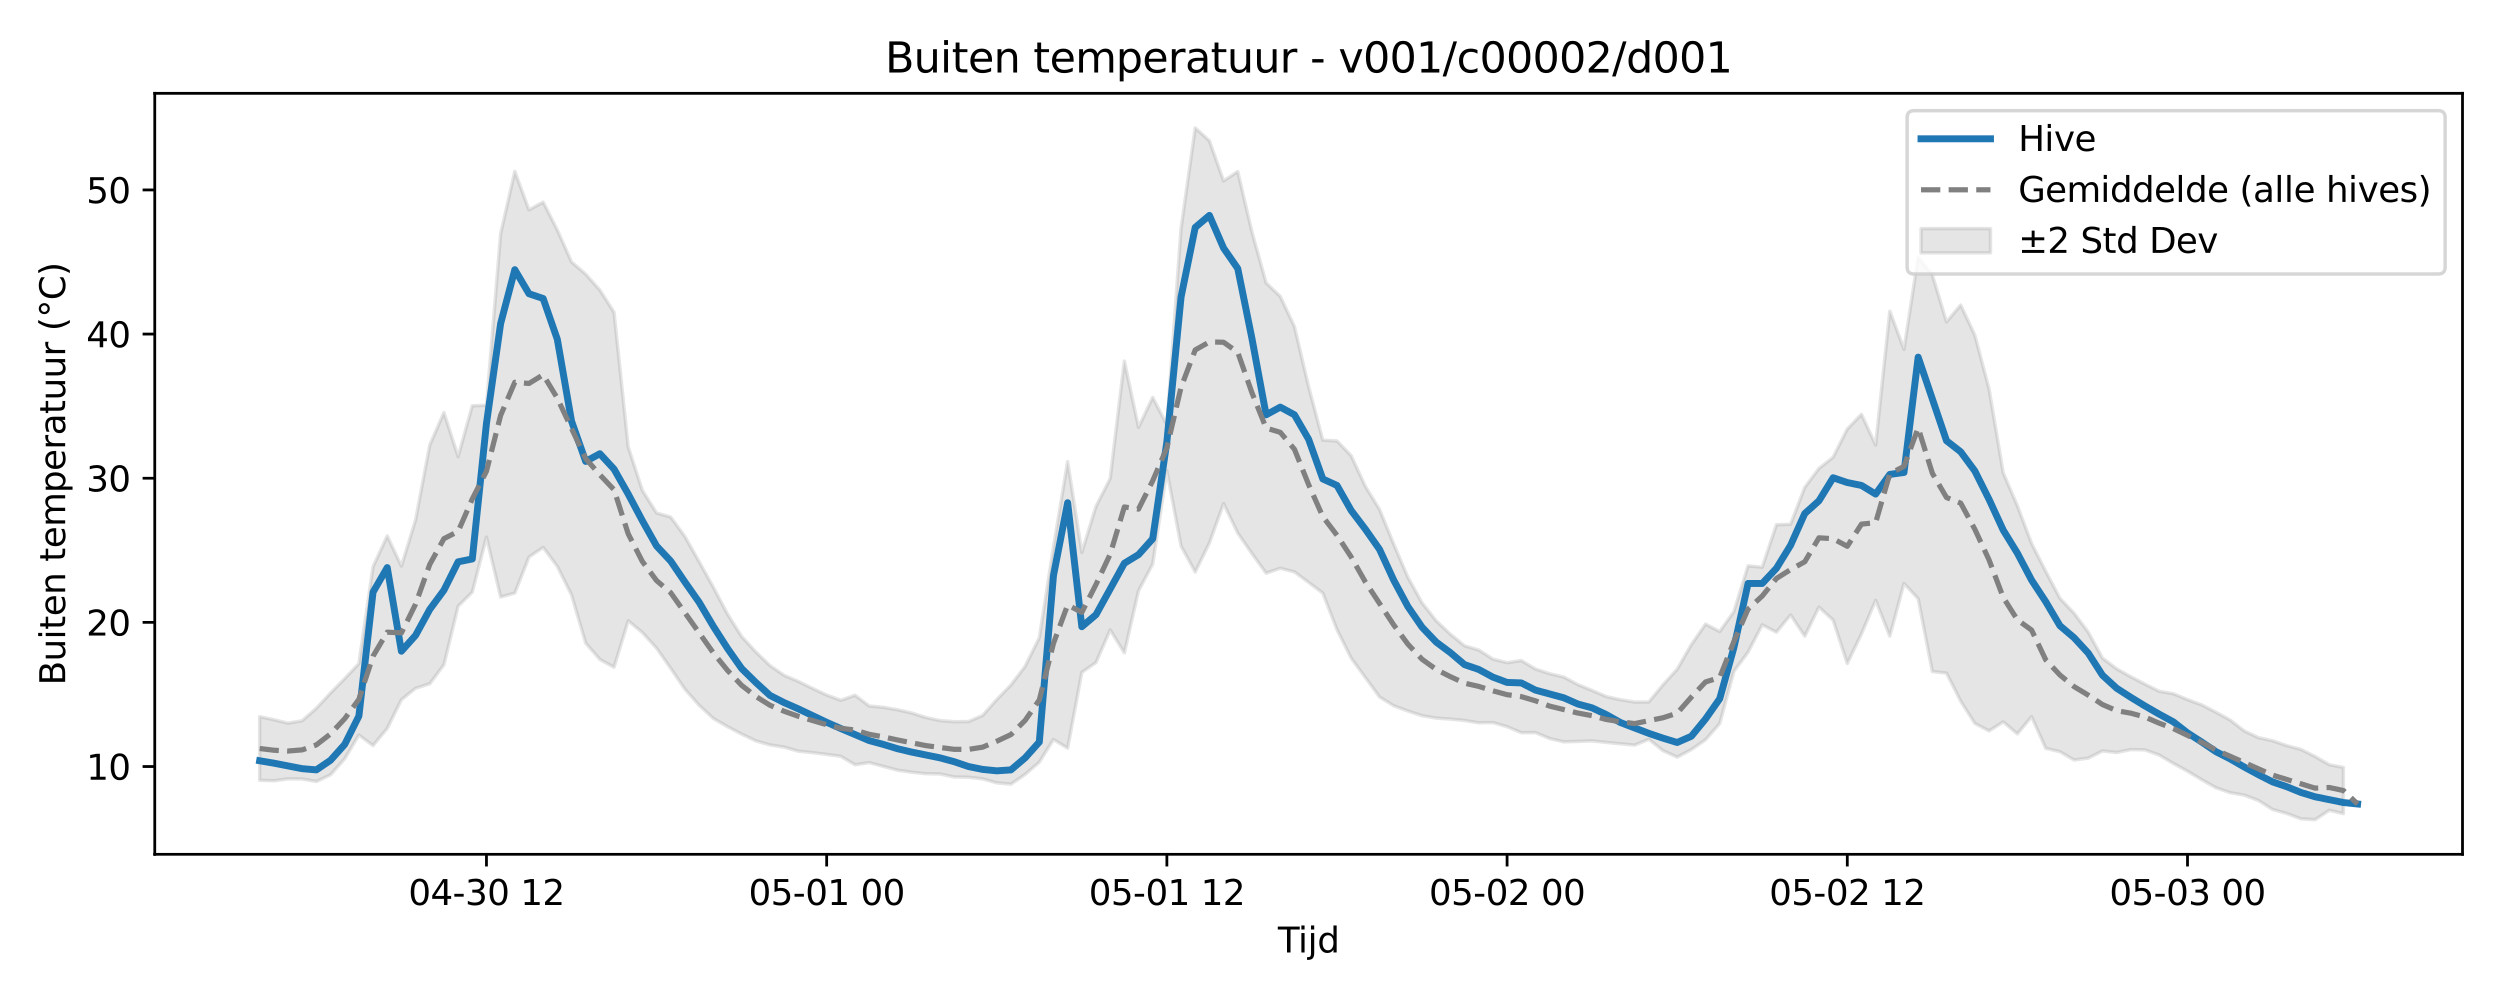 <?xml version="1.0" encoding="utf-8" standalone="no"?>
<!DOCTYPE svg PUBLIC "-//W3C//DTD SVG 1.1//EN"
  "http://www.w3.org/Graphics/SVG/1.1/DTD/svg11.dtd">
<svg xmlns:xlink="http://www.w3.org/1999/xlink" width="720pt" height="288pt" viewBox="0 0 720 288" xmlns="http://www.w3.org/2000/svg" version="1.1">
 <defs>
  <style type="text/css">*{stroke-linejoin: round; stroke-linecap: butt}</style>
 </defs>
 <g id="figure_1">
  <g id="patch_1">
   <path d="M 0 288 
L 720 288 
L 720 0 
L 0 0 
z
" style="fill: #ffffff"/>
  </g>
  <g id="axes_1">
   <g id="patch_2">
    <path d="M 44.57 246.04 
L 709.2 246.04 
L 709.2 26.88 
L 44.57 26.88 
z
" style="fill: #ffffff"/>
   </g>
   <g id="FillBetweenPolyCollection_1">
    <defs>
     <path id="ma62c6b44fd" d="M 74.78 -81.591 
L 74.78 -63.275 
L 78.863 -63.134 
L 82.945 -63.681 
L 87.028 -63.647 
L 91.11 -62.923 
L 95.193 -64.862 
L 99.275 -69.467 
L 103.358 -76.312 
L 107.44 -73.27 
L 111.523 -78.22 
L 115.605 -86.495 
L 119.688 -89.776 
L 123.77 -91.079 
L 127.853 -96.555 
L 131.935 -113.407 
L 136.018 -117.46 
L 140.1 -133.32 
L 144.183 -116.068 
L 148.265 -117.192 
L 152.348 -127.579 
L 156.43 -130.352 
L 160.513 -124.873 
L 164.595 -116.676 
L 168.678 -102.79 
L 172.76 -98.086 
L 176.843 -95.836 
L 180.925 -109.217 
L 185.008 -105.816 
L 189.09 -101.331 
L 193.173 -95.498 
L 197.255 -89.506 
L 201.338 -84.891 
L 205.42 -81.098 
L 209.503 -78.735 
L 213.585 -76.585 
L 217.668 -74.638 
L 221.75 -73.466 
L 225.833 -72.822 
L 229.915 -71.658 
L 233.998 -71.244 
L 238.08 -70.728 
L 242.163 -70.178 
L 246.245 -67.751 
L 250.328 -68.361 
L 254.41 -67.281 
L 258.493 -66.195 
L 262.575 -65.594 
L 266.658 -65.171 
L 270.74 -65.086 
L 274.823 -64.226 
L 278.905 -64.164 
L 282.988 -63.695 
L 287.07 -62.537 
L 291.153 -62.153 
L 295.235 -64.966 
L 299.318 -68.487 
L 303.4 -75.025 
L 307.483 -72.522 
L 311.565 -94.365 
L 315.648 -97.19 
L 319.73 -106.579 
L 323.813 -99.999 
L 327.895 -117.853 
L 331.978 -125.542 
L 336.06 -152.436 
L 340.143 -130.736 
L 344.225 -123.273 
L 348.308 -131.626 
L 352.39 -142.966 
L 356.473 -134.486 
L 360.555 -128.585 
L 364.638 -122.926 
L 368.72 -124.345 
L 372.803 -123.285 
L 376.885 -120.265 
L 380.967 -117.193 
L 385.05 -106.667 
L 389.132 -98.458 
L 393.215 -92.889 
L 397.297 -87.285 
L 401.38 -84.751 
L 405.462 -83.232 
L 409.545 -81.893 
L 413.627 -81.191 
L 417.71 -80.899 
L 421.792 -80.504 
L 425.875 -79.837 
L 429.957 -79.902 
L 434.04 -78.723 
L 438.122 -76.996 
L 442.205 -77.015 
L 446.287 -75.31 
L 450.37 -74.347 
L 454.452 -74.471 
L 458.535 -74.613 
L 462.617 -74.185 
L 466.7 -73.786 
L 470.782 -73.409 
L 474.865 -75.085 
L 478.947 -71.808 
L 483.03 -69.945 
L 487.112 -72.124 
L 491.195 -74.942 
L 495.277 -79.624 
L 499.36 -94.615 
L 503.442 -100.163 
L 507.525 -108.052 
L 511.607 -105.927 
L 515.69 -110.906 
L 519.772 -104.776 
L 523.855 -113.148 
L 527.937 -109.395 
L 532.02 -96.905 
L 536.102 -105.433 
L 540.185 -115.105 
L 544.267 -104.792 
L 548.35 -119.965 
L 552.432 -115.574 
L 556.515 -94.585 
L 560.597 -94.145 
L 564.68 -86.066 
L 568.762 -79.652 
L 572.845 -77.504 
L 576.927 -80.1 
L 581.01 -76.647 
L 585.092 -81.592 
L 589.175 -72.483 
L 593.257 -71.512 
L 597.34 -69.119 
L 601.422 -69.667 
L 605.505 -71.72 
L 609.587 -71.272 
L 613.67 -72.123 
L 617.752 -72.03 
L 621.835 -70.561 
L 625.917 -68.138 
L 630 -65.892 
L 634.082 -63.464 
L 638.165 -61.149 
L 642.247 -59.715 
L 646.33 -59.001 
L 650.412 -57.475 
L 654.495 -54.879 
L 658.577 -53.721 
L 662.66 -52.184 
L 666.742 -51.922 
L 670.825 -54.639 
L 674.907 -53.666 
L 674.907 -66.984 
L 674.907 -66.984 
L 670.825 -67.764 
L 666.742 -70.112 
L 662.66 -72.168 
L 658.577 -73.26 
L 654.495 -74.662 
L 650.412 -75.56 
L 646.33 -77.493 
L 642.247 -80.653 
L 638.165 -82.886 
L 634.082 -84.999 
L 630 -86.515 
L 625.917 -88.213 
L 621.835 -88.904 
L 617.752 -90.963 
L 613.67 -93.084 
L 609.587 -95.388 
L 605.505 -98.468 
L 601.422 -105.919 
L 597.34 -111.378 
L 593.257 -115.697 
L 589.175 -123.443 
L 585.092 -131.493 
L 581.01 -142.319 
L 576.927 -151.804 
L 572.845 -175.987 
L 568.762 -191.447 
L 564.68 -200.15 
L 560.597 -195.289 
L 556.515 -208.814 
L 552.432 -213.955 
L 548.35 -187.389 
L 544.267 -198.376 
L 540.185 -159.834 
L 536.102 -168.676 
L 532.02 -164.427 
L 527.937 -156.307 
L 523.855 -153.073 
L 519.772 -147.643 
L 515.69 -137.015 
L 511.607 -136.874 
L 507.525 -124.648 
L 503.442 -125.03 
L 499.36 -111.863 
L 495.277 -106.109 
L 491.195 -108.254 
L 487.112 -102.354 
L 483.03 -95.262 
L 478.947 -90.77 
L 474.865 -85.832 
L 470.782 -85.813 
L 466.7 -86.474 
L 462.617 -87.389 
L 458.535 -89.141 
L 454.452 -90.805 
L 450.37 -93.005 
L 446.287 -93.979 
L 442.205 -95.319 
L 438.122 -97.758 
L 434.04 -97.139 
L 429.957 -98.174 
L 425.875 -100.799 
L 421.792 -102 
L 417.71 -105.341 
L 413.627 -109.2 
L 409.545 -114.38 
L 405.462 -121.759 
L 401.38 -131.31 
L 397.297 -141.298 
L 393.215 -147.94 
L 389.132 -156.763 
L 385.05 -161.007 
L 380.967 -161.24 
L 376.885 -176.607 
L 372.803 -193.929 
L 368.72 -202.624 
L 364.638 -206.533 
L 360.555 -221.215 
L 356.473 -238.596 
L 352.39 -235.894 
L 348.308 -247.441 
L 344.225 -251.158 
L 340.143 -222.213 
L 336.06 -165.607 
L 331.978 -173.544 
L 327.895 -164.905 
L 323.813 -184.004 
L 319.73 -150.163 
L 315.648 -142.187 
L 311.565 -128.891 
L 307.483 -155.058 
L 303.4 -130.415 
L 299.318 -104.331 
L 295.235 -96.09 
L 291.153 -90.738 
L 287.07 -86.515 
L 282.988 -81.932 
L 278.905 -80.183 
L 274.823 -80.155 
L 270.74 -80.472 
L 266.658 -81.355 
L 262.575 -82.662 
L 258.493 -83.583 
L 254.41 -84.296 
L 250.328 -84.669 
L 246.245 -87.769 
L 242.163 -86.312 
L 238.08 -87.836 
L 233.998 -89.742 
L 229.915 -91.75 
L 225.833 -93.492 
L 221.75 -96.308 
L 217.668 -100.255 
L 213.585 -104.674 
L 209.503 -111.172 
L 205.42 -118.911 
L 201.338 -126.257 
L 197.255 -133.473 
L 193.173 -139.07 
L 189.09 -140.26 
L 185.008 -146.74 
L 180.925 -159.288 
L 176.843 -198.06 
L 172.76 -204.459 
L 168.678 -209.027 
L 164.595 -212.575 
L 160.513 -221.745 
L 156.43 -229.793 
L 152.348 -227.549 
L 148.265 -238.629 
L 144.183 -220.69 
L 140.1 -171.267 
L 136.018 -171.144 
L 131.935 -156.482 
L 127.853 -169.182 
L 123.77 -159.818 
L 119.688 -138.253 
L 115.605 -124.964 
L 111.523 -133.655 
L 107.44 -124.801 
L 103.358 -96.886 
L 99.275 -92.558 
L 95.193 -88.41 
L 91.11 -84.019 
L 87.028 -80.423 
L 82.945 -79.732 
L 78.863 -80.728 
L 74.78 -81.591 
z
" style="stroke: #808080; stroke-opacity: 0.2"/>
    </defs>
    <g clip-path="url(#p083a297a12)">
     <use xlink:href="#ma62c6b44fd" x="0" y="288" style="fill: #808080; fill-opacity: 0.2; stroke: #808080; stroke-opacity: 0.2"/>
    </g>
   </g>
   <g id="matplotlib.axis_1">
    <g id="xtick_1">
     <g id="line2d_1">
      <defs>
       <path id="mecc3166f9c" d="M 0 0 
L 0 3.5 
" style="stroke: #000000; stroke-width: 0.8"/>
      </defs>
      <g>
       <use xlink:href="#mecc3166f9c" x="140.1" y="246.04" style="stroke: #000000; stroke-width: 0.8"/>
      </g>
     </g>
     <g id="text_1">
      <!-- 04-30 12 -->
      <g transform="translate(117.62 260.638) scale(0.1 -0.1)">
       <defs>
        <path id="DejaVuSans-30" d="M 2034 4250 
Q 1547 4250 1301 3770 
Q 1056 3291 1056 2328 
Q 1056 1369 1301 889 
Q 1547 409 2034 409 
Q 2525 409 2770 889 
Q 3016 1369 3016 2328 
Q 3016 3291 2770 3770 
Q 2525 4250 2034 4250 
z
M 2034 4750 
Q 2819 4750 3233 4129 
Q 3647 3509 3647 2328 
Q 3647 1150 3233 529 
Q 2819 -91 2034 -91 
Q 1250 -91 836 529 
Q 422 1150 422 2328 
Q 422 3509 836 4129 
Q 1250 4750 2034 4750 
z
" transform="scale(0.016)"/>
        <path id="DejaVuSans-34" d="M 2419 4116 
L 825 1625 
L 2419 1625 
L 2419 4116 
z
M 2253 4666 
L 3047 4666 
L 3047 1625 
L 3713 1625 
L 3713 1100 
L 3047 1100 
L 3047 0 
L 2419 0 
L 2419 1100 
L 313 1100 
L 313 1709 
L 2253 4666 
z
" transform="scale(0.016)"/>
        <path id="DejaVuSans-2d" d="M 313 2009 
L 1997 2009 
L 1997 1497 
L 313 1497 
L 313 2009 
z
" transform="scale(0.016)"/>
        <path id="DejaVuSans-33" d="M 2597 2516 
Q 3050 2419 3304 2112 
Q 3559 1806 3559 1356 
Q 3559 666 3084 287 
Q 2609 -91 1734 -91 
Q 1441 -91 1130 -33 
Q 819 25 488 141 
L 488 750 
Q 750 597 1062 519 
Q 1375 441 1716 441 
Q 2309 441 2620 675 
Q 2931 909 2931 1356 
Q 2931 1769 2642 2001 
Q 2353 2234 1838 2234 
L 1294 2234 
L 1294 2753 
L 1863 2753 
Q 2328 2753 2575 2939 
Q 2822 3125 2822 3475 
Q 2822 3834 2567 4026 
Q 2313 4219 1838 4219 
Q 1578 4219 1281 4162 
Q 984 4106 628 3988 
L 628 4550 
Q 988 4650 1302 4700 
Q 1616 4750 1894 4750 
Q 2613 4750 3031 4423 
Q 3450 4097 3450 3541 
Q 3450 3153 3228 2886 
Q 3006 2619 2597 2516 
z
" transform="scale(0.016)"/>
        <path id="DejaVuSans-20" transform="scale(0.016)"/>
        <path id="DejaVuSans-31" d="M 794 531 
L 1825 531 
L 1825 4091 
L 703 3866 
L 703 4441 
L 1819 4666 
L 2450 4666 
L 2450 531 
L 3481 531 
L 3481 0 
L 794 0 
L 794 531 
z
" transform="scale(0.016)"/>
        <path id="DejaVuSans-32" d="M 1228 531 
L 3431 531 
L 3431 0 
L 469 0 
L 469 531 
Q 828 903 1448 1529 
Q 2069 2156 2228 2338 
Q 2531 2678 2651 2914 
Q 2772 3150 2772 3378 
Q 2772 3750 2511 3984 
Q 2250 4219 1831 4219 
Q 1534 4219 1204 4116 
Q 875 4013 500 3803 
L 500 4441 
Q 881 4594 1212 4672 
Q 1544 4750 1819 4750 
Q 2544 4750 2975 4387 
Q 3406 4025 3406 3419 
Q 3406 3131 3298 2873 
Q 3191 2616 2906 2266 
Q 2828 2175 2409 1742 
Q 1991 1309 1228 531 
z
" transform="scale(0.016)"/>
       </defs>
       <use xlink:href="#DejaVuSans-30"/>
       <use xlink:href="#DejaVuSans-34" transform="translate(63.623 0)"/>
       <use xlink:href="#DejaVuSans-2d" transform="translate(127.246 0)"/>
       <use xlink:href="#DejaVuSans-33" transform="translate(163.33 0)"/>
       <use xlink:href="#DejaVuSans-30" transform="translate(226.953 0)"/>
       <use xlink:href="#DejaVuSans-20" transform="translate(290.576 0)"/>
       <use xlink:href="#DejaVuSans-31" transform="translate(322.363 0)"/>
       <use xlink:href="#DejaVuSans-32" transform="translate(385.986 0)"/>
      </g>
     </g>
    </g>
    <g id="xtick_2">
     <g id="line2d_2">
      <g>
       <use xlink:href="#mecc3166f9c" x="238.08" y="246.04" style="stroke: #000000; stroke-width: 0.8"/>
      </g>
     </g>
     <g id="text_2">
      <!-- 05-01 00 -->
      <g transform="translate(215.6 260.638) scale(0.1 -0.1)">
       <defs>
        <path id="DejaVuSans-35" d="M 691 4666 
L 3169 4666 
L 3169 4134 
L 1269 4134 
L 1269 2991 
Q 1406 3038 1543 3061 
Q 1681 3084 1819 3084 
Q 2600 3084 3056 2656 
Q 3513 2228 3513 1497 
Q 3513 744 3044 326 
Q 2575 -91 1722 -91 
Q 1428 -91 1123 -41 
Q 819 9 494 109 
L 494 744 
Q 775 591 1075 516 
Q 1375 441 1709 441 
Q 2250 441 2565 725 
Q 2881 1009 2881 1497 
Q 2881 1984 2565 2268 
Q 2250 2553 1709 2553 
Q 1456 2553 1204 2497 
Q 953 2441 691 2322 
L 691 4666 
z
" transform="scale(0.016)"/>
       </defs>
       <use xlink:href="#DejaVuSans-30"/>
       <use xlink:href="#DejaVuSans-35" transform="translate(63.623 0)"/>
       <use xlink:href="#DejaVuSans-2d" transform="translate(127.246 0)"/>
       <use xlink:href="#DejaVuSans-30" transform="translate(163.33 0)"/>
       <use xlink:href="#DejaVuSans-31" transform="translate(226.953 0)"/>
       <use xlink:href="#DejaVuSans-20" transform="translate(290.576 0)"/>
       <use xlink:href="#DejaVuSans-30" transform="translate(322.363 0)"/>
       <use xlink:href="#DejaVuSans-30" transform="translate(385.986 0)"/>
      </g>
     </g>
    </g>
    <g id="xtick_3">
     <g id="line2d_3">
      <g>
       <use xlink:href="#mecc3166f9c" x="336.06" y="246.04" style="stroke: #000000; stroke-width: 0.8"/>
      </g>
     </g>
     <g id="text_3">
      <!-- 05-01 12 -->
      <g transform="translate(313.58 260.638) scale(0.1 -0.1)">
       <use xlink:href="#DejaVuSans-30"/>
       <use xlink:href="#DejaVuSans-35" transform="translate(63.623 0)"/>
       <use xlink:href="#DejaVuSans-2d" transform="translate(127.246 0)"/>
       <use xlink:href="#DejaVuSans-30" transform="translate(163.33 0)"/>
       <use xlink:href="#DejaVuSans-31" transform="translate(226.953 0)"/>
       <use xlink:href="#DejaVuSans-20" transform="translate(290.576 0)"/>
       <use xlink:href="#DejaVuSans-31" transform="translate(322.363 0)"/>
       <use xlink:href="#DejaVuSans-32" transform="translate(385.986 0)"/>
      </g>
     </g>
    </g>
    <g id="xtick_4">
     <g id="line2d_4">
      <g>
       <use xlink:href="#mecc3166f9c" x="434.04" y="246.04" style="stroke: #000000; stroke-width: 0.8"/>
      </g>
     </g>
     <g id="text_4">
      <!-- 05-02 00 -->
      <g transform="translate(411.559 260.638) scale(0.1 -0.1)">
       <use xlink:href="#DejaVuSans-30"/>
       <use xlink:href="#DejaVuSans-35" transform="translate(63.623 0)"/>
       <use xlink:href="#DejaVuSans-2d" transform="translate(127.246 0)"/>
       <use xlink:href="#DejaVuSans-30" transform="translate(163.33 0)"/>
       <use xlink:href="#DejaVuSans-32" transform="translate(226.953 0)"/>
       <use xlink:href="#DejaVuSans-20" transform="translate(290.576 0)"/>
       <use xlink:href="#DejaVuSans-30" transform="translate(322.363 0)"/>
       <use xlink:href="#DejaVuSans-30" transform="translate(385.986 0)"/>
      </g>
     </g>
    </g>
    <g id="xtick_5">
     <g id="line2d_5">
      <g>
       <use xlink:href="#mecc3166f9c" x="532.02" y="246.04" style="stroke: #000000; stroke-width: 0.8"/>
      </g>
     </g>
     <g id="text_5">
      <!-- 05-02 12 -->
      <g transform="translate(509.539 260.638) scale(0.1 -0.1)">
       <use xlink:href="#DejaVuSans-30"/>
       <use xlink:href="#DejaVuSans-35" transform="translate(63.623 0)"/>
       <use xlink:href="#DejaVuSans-2d" transform="translate(127.246 0)"/>
       <use xlink:href="#DejaVuSans-30" transform="translate(163.33 0)"/>
       <use xlink:href="#DejaVuSans-32" transform="translate(226.953 0)"/>
       <use xlink:href="#DejaVuSans-20" transform="translate(290.576 0)"/>
       <use xlink:href="#DejaVuSans-31" transform="translate(322.363 0)"/>
       <use xlink:href="#DejaVuSans-32" transform="translate(385.986 0)"/>
      </g>
     </g>
    </g>
    <g id="xtick_6">
     <g id="line2d_6">
      <g>
       <use xlink:href="#mecc3166f9c" x="630" y="246.04" style="stroke: #000000; stroke-width: 0.8"/>
      </g>
     </g>
     <g id="text_6">
      <!-- 05-03 00 -->
      <g transform="translate(607.519 260.638) scale(0.1 -0.1)">
       <use xlink:href="#DejaVuSans-30"/>
       <use xlink:href="#DejaVuSans-35" transform="translate(63.623 0)"/>
       <use xlink:href="#DejaVuSans-2d" transform="translate(127.246 0)"/>
       <use xlink:href="#DejaVuSans-30" transform="translate(163.33 0)"/>
       <use xlink:href="#DejaVuSans-33" transform="translate(226.953 0)"/>
       <use xlink:href="#DejaVuSans-20" transform="translate(290.576 0)"/>
       <use xlink:href="#DejaVuSans-30" transform="translate(322.363 0)"/>
       <use xlink:href="#DejaVuSans-30" transform="translate(385.986 0)"/>
      </g>
     </g>
    </g>
    <g id="text_7">
     <!-- Tijd -->
     <g transform="translate(368.035 274.317) scale(0.1 -0.1)">
      <defs>
       <path id="DejaVuSans-54" d="M -19 4666 
L 3928 4666 
L 3928 4134 
L 2272 4134 
L 2272 0 
L 1638 0 
L 1638 4134 
L -19 4134 
L -19 4666 
z
" transform="scale(0.016)"/>
       <path id="DejaVuSans-69" d="M 603 3500 
L 1178 3500 
L 1178 0 
L 603 0 
L 603 3500 
z
M 603 4863 
L 1178 4863 
L 1178 4134 
L 603 4134 
L 603 4863 
z
" transform="scale(0.016)"/>
       <path id="DejaVuSans-6a" d="M 603 3500 
L 1178 3500 
L 1178 -63 
Q 1178 -731 923 -1031 
Q 669 -1331 103 -1331 
L -116 -1331 
L -116 -844 
L 38 -844 
Q 366 -844 484 -692 
Q 603 -541 603 -63 
L 603 3500 
z
M 603 4863 
L 1178 4863 
L 1178 4134 
L 603 4134 
L 603 4863 
z
" transform="scale(0.016)"/>
       <path id="DejaVuSans-64" d="M 2906 2969 
L 2906 4863 
L 3481 4863 
L 3481 0 
L 2906 0 
L 2906 525 
Q 2725 213 2448 61 
Q 2172 -91 1784 -91 
Q 1150 -91 751 415 
Q 353 922 353 1747 
Q 353 2572 751 3078 
Q 1150 3584 1784 3584 
Q 2172 3584 2448 3432 
Q 2725 3281 2906 2969 
z
M 947 1747 
Q 947 1113 1208 752 
Q 1469 391 1925 391 
Q 2381 391 2643 752 
Q 2906 1113 2906 1747 
Q 2906 2381 2643 2742 
Q 2381 3103 1925 3103 
Q 1469 3103 1208 2742 
Q 947 2381 947 1747 
z
" transform="scale(0.016)"/>
      </defs>
      <use xlink:href="#DejaVuSans-54"/>
      <use xlink:href="#DejaVuSans-69" transform="translate(57.959 0)"/>
      <use xlink:href="#DejaVuSans-6a" transform="translate(85.742 0)"/>
      <use xlink:href="#DejaVuSans-64" transform="translate(113.525 0)"/>
     </g>
    </g>
   </g>
   <g id="matplotlib.axis_2">
    <g id="ytick_1">
     <g id="line2d_7">
      <defs>
       <path id="mc83cf93d96" d="M 0 0 
L -3.5 0 
" style="stroke: #000000; stroke-width: 0.8"/>
      </defs>
      <g>
       <use xlink:href="#mc83cf93d96" x="44.57" y="220.756" style="stroke: #000000; stroke-width: 0.8"/>
      </g>
     </g>
     <g id="text_8">
      <!-- 10 -->
      <g transform="translate(24.845 224.555) scale(0.1 -0.1)">
       <use xlink:href="#DejaVuSans-31"/>
       <use xlink:href="#DejaVuSans-30" transform="translate(63.623 0)"/>
      </g>
     </g>
    </g>
    <g id="ytick_2">
     <g id="line2d_8">
      <g>
       <use xlink:href="#mc83cf93d96" x="44.57" y="179.243" style="stroke: #000000; stroke-width: 0.8"/>
      </g>
     </g>
     <g id="text_9">
      <!-- 20 -->
      <g transform="translate(24.845 183.043) scale(0.1 -0.1)">
       <use xlink:href="#DejaVuSans-32"/>
       <use xlink:href="#DejaVuSans-30" transform="translate(63.623 0)"/>
      </g>
     </g>
    </g>
    <g id="ytick_3">
     <g id="line2d_9">
      <g>
       <use xlink:href="#mc83cf93d96" x="44.57" y="137.731" style="stroke: #000000; stroke-width: 0.8"/>
      </g>
     </g>
     <g id="text_10">
      <!-- 30 -->
      <g transform="translate(24.845 141.53) scale(0.1 -0.1)">
       <use xlink:href="#DejaVuSans-33"/>
       <use xlink:href="#DejaVuSans-30" transform="translate(63.623 0)"/>
      </g>
     </g>
    </g>
    <g id="ytick_4">
     <g id="line2d_10">
      <g>
       <use xlink:href="#mc83cf93d96" x="44.57" y="96.218" style="stroke: #000000; stroke-width: 0.8"/>
      </g>
     </g>
     <g id="text_11">
      <!-- 40 -->
      <g transform="translate(24.845 100.017) scale(0.1 -0.1)">
       <use xlink:href="#DejaVuSans-34"/>
       <use xlink:href="#DejaVuSans-30" transform="translate(63.623 0)"/>
      </g>
     </g>
    </g>
    <g id="ytick_5">
     <g id="line2d_11">
      <g>
       <use xlink:href="#mc83cf93d96" x="44.57" y="54.705" style="stroke: #000000; stroke-width: 0.8"/>
      </g>
     </g>
     <g id="text_12">
      <!-- 50 -->
      <g transform="translate(24.845 58.504) scale(0.1 -0.1)">
       <use xlink:href="#DejaVuSans-35"/>
       <use xlink:href="#DejaVuSans-30" transform="translate(63.623 0)"/>
      </g>
     </g>
    </g>
    <g id="text_13">
     <!-- Buiten temperatuur (°C) -->
     <g transform="translate(18.765 197.355) rotate(-90) scale(0.1 -0.1)">
      <defs>
       <path id="DejaVuSans-42" d="M 1259 2228 
L 1259 519 
L 2272 519 
Q 2781 519 3026 730 
Q 3272 941 3272 1375 
Q 3272 1813 3026 2020 
Q 2781 2228 2272 2228 
L 1259 2228 
z
M 1259 4147 
L 1259 2741 
L 2194 2741 
Q 2656 2741 2882 2914 
Q 3109 3088 3109 3444 
Q 3109 3797 2882 3972 
Q 2656 4147 2194 4147 
L 1259 4147 
z
M 628 4666 
L 2241 4666 
Q 2963 4666 3353 4366 
Q 3744 4066 3744 3513 
Q 3744 3084 3544 2831 
Q 3344 2578 2956 2516 
Q 3422 2416 3680 2098 
Q 3938 1781 3938 1306 
Q 3938 681 3513 340 
Q 3088 0 2303 0 
L 628 0 
L 628 4666 
z
" transform="scale(0.016)"/>
       <path id="DejaVuSans-75" d="M 544 1381 
L 544 3500 
L 1119 3500 
L 1119 1403 
Q 1119 906 1312 657 
Q 1506 409 1894 409 
Q 2359 409 2629 706 
Q 2900 1003 2900 1516 
L 2900 3500 
L 3475 3500 
L 3475 0 
L 2900 0 
L 2900 538 
Q 2691 219 2414 64 
Q 2138 -91 1772 -91 
Q 1169 -91 856 284 
Q 544 659 544 1381 
z
M 1991 3584 
L 1991 3584 
z
" transform="scale(0.016)"/>
       <path id="DejaVuSans-74" d="M 1172 4494 
L 1172 3500 
L 2356 3500 
L 2356 3053 
L 1172 3053 
L 1172 1153 
Q 1172 725 1289 603 
Q 1406 481 1766 481 
L 2356 481 
L 2356 0 
L 1766 0 
Q 1100 0 847 248 
Q 594 497 594 1153 
L 594 3053 
L 172 3053 
L 172 3500 
L 594 3500 
L 594 4494 
L 1172 4494 
z
" transform="scale(0.016)"/>
       <path id="DejaVuSans-65" d="M 3597 1894 
L 3597 1613 
L 953 1613 
Q 991 1019 1311 708 
Q 1631 397 2203 397 
Q 2534 397 2845 478 
Q 3156 559 3463 722 
L 3463 178 
Q 3153 47 2828 -22 
Q 2503 -91 2169 -91 
Q 1331 -91 842 396 
Q 353 884 353 1716 
Q 353 2575 817 3079 
Q 1281 3584 2069 3584 
Q 2775 3584 3186 3129 
Q 3597 2675 3597 1894 
z
M 3022 2063 
Q 3016 2534 2758 2815 
Q 2500 3097 2075 3097 
Q 1594 3097 1305 2825 
Q 1016 2553 972 2059 
L 3022 2063 
z
" transform="scale(0.016)"/>
       <path id="DejaVuSans-6e" d="M 3513 2113 
L 3513 0 
L 2938 0 
L 2938 2094 
Q 2938 2591 2744 2837 
Q 2550 3084 2163 3084 
Q 1697 3084 1428 2787 
Q 1159 2491 1159 1978 
L 1159 0 
L 581 0 
L 581 3500 
L 1159 3500 
L 1159 2956 
Q 1366 3272 1645 3428 
Q 1925 3584 2291 3584 
Q 2894 3584 3203 3211 
Q 3513 2838 3513 2113 
z
" transform="scale(0.016)"/>
       <path id="DejaVuSans-6d" d="M 3328 2828 
Q 3544 3216 3844 3400 
Q 4144 3584 4550 3584 
Q 5097 3584 5394 3201 
Q 5691 2819 5691 2113 
L 5691 0 
L 5113 0 
L 5113 2094 
Q 5113 2597 4934 2840 
Q 4756 3084 4391 3084 
Q 3944 3084 3684 2787 
Q 3425 2491 3425 1978 
L 3425 0 
L 2847 0 
L 2847 2094 
Q 2847 2600 2669 2842 
Q 2491 3084 2119 3084 
Q 1678 3084 1418 2786 
Q 1159 2488 1159 1978 
L 1159 0 
L 581 0 
L 581 3500 
L 1159 3500 
L 1159 2956 
Q 1356 3278 1631 3431 
Q 1906 3584 2284 3584 
Q 2666 3584 2933 3390 
Q 3200 3197 3328 2828 
z
" transform="scale(0.016)"/>
       <path id="DejaVuSans-70" d="M 1159 525 
L 1159 -1331 
L 581 -1331 
L 581 3500 
L 1159 3500 
L 1159 2969 
Q 1341 3281 1617 3432 
Q 1894 3584 2278 3584 
Q 2916 3584 3314 3078 
Q 3713 2572 3713 1747 
Q 3713 922 3314 415 
Q 2916 -91 2278 -91 
Q 1894 -91 1617 61 
Q 1341 213 1159 525 
z
M 3116 1747 
Q 3116 2381 2855 2742 
Q 2594 3103 2138 3103 
Q 1681 3103 1420 2742 
Q 1159 2381 1159 1747 
Q 1159 1113 1420 752 
Q 1681 391 2138 391 
Q 2594 391 2855 752 
Q 3116 1113 3116 1747 
z
" transform="scale(0.016)"/>
       <path id="DejaVuSans-72" d="M 2631 2963 
Q 2534 3019 2420 3045 
Q 2306 3072 2169 3072 
Q 1681 3072 1420 2755 
Q 1159 2438 1159 1844 
L 1159 0 
L 581 0 
L 581 3500 
L 1159 3500 
L 1159 2956 
Q 1341 3275 1631 3429 
Q 1922 3584 2338 3584 
Q 2397 3584 2469 3576 
Q 2541 3569 2628 3553 
L 2631 2963 
z
" transform="scale(0.016)"/>
       <path id="DejaVuSans-61" d="M 2194 1759 
Q 1497 1759 1228 1600 
Q 959 1441 959 1056 
Q 959 750 1161 570 
Q 1363 391 1709 391 
Q 2188 391 2477 730 
Q 2766 1069 2766 1631 
L 2766 1759 
L 2194 1759 
z
M 3341 1997 
L 3341 0 
L 2766 0 
L 2766 531 
Q 2569 213 2275 61 
Q 1981 -91 1556 -91 
Q 1019 -91 701 211 
Q 384 513 384 1019 
Q 384 1609 779 1909 
Q 1175 2209 1959 2209 
L 2766 2209 
L 2766 2266 
Q 2766 2663 2505 2880 
Q 2244 3097 1772 3097 
Q 1472 3097 1187 3025 
Q 903 2953 641 2809 
L 641 3341 
Q 956 3463 1253 3523 
Q 1550 3584 1831 3584 
Q 2591 3584 2966 3190 
Q 3341 2797 3341 1997 
z
" transform="scale(0.016)"/>
       <path id="DejaVuSans-28" d="M 1984 4856 
Q 1566 4138 1362 3434 
Q 1159 2731 1159 2009 
Q 1159 1288 1364 580 
Q 1569 -128 1984 -844 
L 1484 -844 
Q 1016 -109 783 600 
Q 550 1309 550 2009 
Q 550 2706 781 3412 
Q 1013 4119 1484 4856 
L 1984 4856 
z
" transform="scale(0.016)"/>
       <path id="DejaVuSans-b0" d="M 1600 4347 
Q 1350 4347 1178 4173 
Q 1006 4000 1006 3750 
Q 1006 3503 1178 3333 
Q 1350 3163 1600 3163 
Q 1850 3163 2022 3333 
Q 2194 3503 2194 3750 
Q 2194 3997 2020 4172 
Q 1847 4347 1600 4347 
z
M 1600 4750 
Q 1800 4750 1984 4673 
Q 2169 4597 2303 4453 
Q 2447 4313 2519 4134 
Q 2591 3956 2591 3750 
Q 2591 3338 2302 3052 
Q 2013 2766 1594 2766 
Q 1172 2766 890 3047 
Q 609 3328 609 3750 
Q 609 4169 896 4459 
Q 1184 4750 1600 4750 
z
" transform="scale(0.016)"/>
       <path id="DejaVuSans-43" d="M 4122 4306 
L 4122 3641 
Q 3803 3938 3442 4084 
Q 3081 4231 2675 4231 
Q 1875 4231 1450 3742 
Q 1025 3253 1025 2328 
Q 1025 1406 1450 917 
Q 1875 428 2675 428 
Q 3081 428 3442 575 
Q 3803 722 4122 1019 
L 4122 359 
Q 3791 134 3420 21 
Q 3050 -91 2638 -91 
Q 1578 -91 968 557 
Q 359 1206 359 2328 
Q 359 3453 968 4101 
Q 1578 4750 2638 4750 
Q 3056 4750 3426 4639 
Q 3797 4528 4122 4306 
z
" transform="scale(0.016)"/>
       <path id="DejaVuSans-29" d="M 513 4856 
L 1013 4856 
Q 1481 4119 1714 3412 
Q 1947 2706 1947 2009 
Q 1947 1309 1714 600 
Q 1481 -109 1013 -844 
L 513 -844 
Q 928 -128 1133 580 
Q 1338 1288 1338 2009 
Q 1338 2731 1133 3434 
Q 928 4138 513 4856 
z
" transform="scale(0.016)"/>
      </defs>
      <use xlink:href="#DejaVuSans-42"/>
      <use xlink:href="#DejaVuSans-75" transform="translate(68.604 0)"/>
      <use xlink:href="#DejaVuSans-69" transform="translate(131.982 0)"/>
      <use xlink:href="#DejaVuSans-74" transform="translate(159.766 0)"/>
      <use xlink:href="#DejaVuSans-65" transform="translate(198.975 0)"/>
      <use xlink:href="#DejaVuSans-6e" transform="translate(260.498 0)"/>
      <use xlink:href="#DejaVuSans-20" transform="translate(323.877 0)"/>
      <use xlink:href="#DejaVuSans-74" transform="translate(355.664 0)"/>
      <use xlink:href="#DejaVuSans-65" transform="translate(394.873 0)"/>
      <use xlink:href="#DejaVuSans-6d" transform="translate(456.396 0)"/>
      <use xlink:href="#DejaVuSans-70" transform="translate(553.809 0)"/>
      <use xlink:href="#DejaVuSans-65" transform="translate(617.285 0)"/>
      <use xlink:href="#DejaVuSans-72" transform="translate(678.809 0)"/>
      <use xlink:href="#DejaVuSans-61" transform="translate(719.922 0)"/>
      <use xlink:href="#DejaVuSans-74" transform="translate(781.201 0)"/>
      <use xlink:href="#DejaVuSans-75" transform="translate(820.41 0)"/>
      <use xlink:href="#DejaVuSans-75" transform="translate(883.789 0)"/>
      <use xlink:href="#DejaVuSans-72" transform="translate(947.168 0)"/>
      <use xlink:href="#DejaVuSans-20" transform="translate(988.281 0)"/>
      <use xlink:href="#DejaVuSans-28" transform="translate(1020.068 0)"/>
      <use xlink:href="#DejaVuSans-b0" transform="translate(1059.082 0)"/>
      <use xlink:href="#DejaVuSans-43" transform="translate(1109.082 0)"/>
      <use xlink:href="#DejaVuSans-29" transform="translate(1178.906 0)"/>
     </g>
    </g>
   </g>
   <g id="line2d_12">
    <path d="M 74.78 219.096 
L 78.863 219.788 
L 87.028 221.379 
L 91.11 221.725 
L 95.193 218.957 
L 99.275 214.391 
L 103.358 206.227 
L 107.44 170.526 
L 111.523 163.469 
L 115.605 187.546 
L 119.688 182.98 
L 123.77 175.507 
L 127.853 169.972 
L 131.935 161.808 
L 136.018 160.978 
L 140.1 121.956 
L 144.183 93.173 
L 148.265 77.675 
L 152.348 84.594 
L 156.43 85.978 
L 160.513 97.74 
L 164.595 121.264 
L 168.678 132.887 
L 172.76 130.673 
L 176.843 135.101 
L 180.925 142.297 
L 185.008 149.977 
L 189.09 157.242 
L 193.173 161.6 
L 197.255 167.62 
L 201.338 173.432 
L 205.42 180.35 
L 209.503 186.716 
L 213.585 192.528 
L 217.668 196.54 
L 221.75 200.277 
L 225.833 202.352 
L 229.915 204.151 
L 238.08 208.026 
L 242.163 209.825 
L 250.328 213.284 
L 254.41 214.391 
L 258.493 215.636 
L 262.575 216.605 
L 270.74 218.265 
L 274.823 219.372 
L 278.905 220.756 
L 282.988 221.587 
L 287.07 222.002 
L 291.153 221.725 
L 295.235 218.265 
L 299.318 213.699 
L 303.4 165.752 
L 307.483 144.788 
L 311.565 180.489 
L 315.648 177.029 
L 323.813 162.223 
L 327.895 159.732 
L 331.978 155.166 
L 336.06 127.214 
L 340.143 85.563 
L 344.225 65.498 
L 348.308 62.039 
L 352.39 71.448 
L 356.473 77.329 
L 360.555 97.463 
L 364.638 119.465 
L 368.72 117.251 
L 372.803 119.465 
L 376.885 126.522 
L 380.967 137.938 
L 385.05 139.806 
L 389.132 147.002 
L 393.215 152.398 
L 397.297 158.21 
L 401.38 167.066 
L 405.462 174.677 
L 409.545 180.627 
L 413.627 184.917 
L 417.71 187.961 
L 421.792 191.421 
L 425.875 192.804 
L 429.957 195.018 
L 434.04 196.54 
L 438.122 196.679 
L 442.205 198.754 
L 450.37 200.968 
L 454.452 202.767 
L 458.535 203.874 
L 462.617 205.812 
L 466.7 208.095 
L 474.865 211.208 
L 478.947 212.592 
L 483.03 213.837 
L 487.112 212.039 
L 491.195 207.057 
L 495.277 201.245 
L 499.36 186.508 
L 503.442 168.035 
L 507.525 168.035 
L 511.607 163.676 
L 515.69 157.034 
L 519.772 147.901 
L 523.855 144.234 
L 527.937 137.592 
L 532.02 138.976 
L 536.102 139.806 
L 540.185 142.297 
L 544.267 136.624 
L 548.35 136.07 
L 552.432 102.86 
L 560.597 126.937 
L 564.68 130.12 
L 568.762 135.655 
L 572.845 143.819 
L 576.927 152.675 
L 581.01 159.317 
L 585.092 167.066 
L 589.175 173.293 
L 593.257 180.212 
L 597.34 183.671 
L 601.422 188.099 
L 605.505 194.465 
L 609.587 198.201 
L 613.67 200.83 
L 617.752 203.321 
L 621.835 205.673 
L 625.917 207.887 
L 630 211.07 
L 634.082 213.699 
L 638.165 216.467 
L 642.247 218.542 
L 646.33 220.895 
L 650.412 223.109 
L 654.495 225.184 
L 658.577 226.568 
L 662.66 228.229 
L 666.742 229.474 
L 674.907 231.134 
L 678.99 231.55 
L 678.99 231.55 
" clip-path="url(#p083a297a12)" style="fill: none; stroke: #1f77b4; stroke-width: 2; stroke-linecap: square"/>
   </g>
   <g id="line2d_13">
    <path d="M 74.78 215.567 
L 78.863 216.069 
L 82.945 216.294 
L 87.028 215.965 
L 91.11 214.529 
L 95.193 211.364 
L 99.275 206.988 
L 103.358 201.401 
L 107.44 188.964 
L 111.523 182.063 
L 115.605 182.27 
L 119.688 173.985 
L 123.77 162.552 
L 127.853 155.131 
L 131.935 153.056 
L 136.018 143.698 
L 140.1 135.707 
L 144.183 119.621 
L 148.265 110.09 
L 152.348 110.436 
L 156.43 107.928 
L 160.513 114.691 
L 168.678 132.092 
L 172.76 136.727 
L 176.843 141.052 
L 180.925 153.748 
L 185.008 161.722 
L 189.09 167.205 
L 193.173 170.716 
L 205.42 187.996 
L 209.503 193.046 
L 213.585 197.371 
L 217.668 200.553 
L 221.75 203.113 
L 225.833 204.843 
L 229.915 206.296 
L 238.08 208.718 
L 242.163 209.755 
L 246.245 210.24 
L 250.328 211.485 
L 254.41 212.212 
L 258.493 213.111 
L 266.658 214.737 
L 274.823 215.809 
L 278.905 215.827 
L 282.988 215.187 
L 287.07 213.474 
L 291.153 211.554 
L 295.235 207.472 
L 299.318 201.591 
L 303.4 185.28 
L 307.483 174.21 
L 311.565 176.372 
L 315.648 168.312 
L 319.73 159.629 
L 323.813 145.999 
L 327.895 146.621 
L 331.978 138.457 
L 336.06 128.978 
L 340.143 111.526 
L 344.225 100.784 
L 348.308 98.466 
L 352.39 98.57 
L 356.473 101.459 
L 360.555 113.1 
L 364.638 123.27 
L 368.72 124.516 
L 372.803 129.393 
L 376.885 139.564 
L 380.967 148.783 
L 385.05 154.163 
L 389.132 160.39 
L 393.215 167.585 
L 401.38 179.97 
L 405.462 185.505 
L 409.545 189.864 
L 413.627 192.804 
L 417.71 194.88 
L 421.792 196.748 
L 425.875 197.682 
L 429.957 198.962 
L 434.04 200.069 
L 438.122 200.623 
L 442.205 201.833 
L 446.287 203.355 
L 454.452 205.362 
L 458.535 206.123 
L 462.617 207.213 
L 466.7 207.87 
L 470.782 208.389 
L 478.947 206.711 
L 483.03 205.397 
L 487.112 200.761 
L 491.195 196.402 
L 495.277 195.134 
L 499.36 184.761 
L 503.442 175.403 
L 507.525 171.65 
L 511.607 166.599 
L 515.69 164.039 
L 519.772 161.791 
L 523.855 154.889 
L 527.937 155.149 
L 532.02 157.334 
L 536.102 150.946 
L 540.185 150.53 
L 544.267 136.416 
L 548.35 134.323 
L 552.432 123.236 
L 556.515 136.301 
L 560.597 143.283 
L 564.68 144.892 
L 568.762 152.45 
L 572.845 161.255 
L 576.927 172.048 
L 581.01 178.517 
L 585.092 181.457 
L 589.175 190.037 
L 593.257 194.396 
L 597.34 197.751 
L 601.422 200.207 
L 605.505 202.906 
L 609.587 204.67 
L 613.67 205.397 
L 617.752 206.504 
L 621.835 208.268 
L 625.917 209.825 
L 634.082 213.768 
L 638.165 215.982 
L 654.495 223.23 
L 666.742 226.983 
L 670.825 226.799 
L 674.907 227.675 
L 678.99 231.55 
L 678.99 231.55 
" clip-path="url(#p083a297a12)" style="fill: none; stroke-dasharray: 5.55,2.4; stroke-dashoffset: 0; stroke: #808080; stroke-width: 1.5"/>
   </g>
   <g id="patch_3">
    <path d="M 44.57 246.04 
L 44.57 26.88 
" style="fill: none; stroke: #000000; stroke-width: 0.8; stroke-linejoin: miter; stroke-linecap: square"/>
   </g>
   <g id="patch_4">
    <path d="M 709.2 246.04 
L 709.2 26.88 
" style="fill: none; stroke: #000000; stroke-width: 0.8; stroke-linejoin: miter; stroke-linecap: square"/>
   </g>
   <g id="patch_5">
    <path d="M 44.57 246.04 
L 709.2 246.04 
" style="fill: none; stroke: #000000; stroke-width: 0.8; stroke-linejoin: miter; stroke-linecap: square"/>
   </g>
   <g id="patch_6">
    <path d="M 44.57 26.88 
L 709.2 26.88 
" style="fill: none; stroke: #000000; stroke-width: 0.8; stroke-linejoin: miter; stroke-linecap: square"/>
   </g>
   <g id="text_14">
    <!-- Buiten temperatuur - v001/c00002/d001 -->
    <g transform="translate(254.916 20.88) scale(0.12 -0.12)">
     <defs>
      <path id="DejaVuSans-76" d="M 191 3500 
L 800 3500 
L 1894 563 
L 2988 3500 
L 3597 3500 
L 2284 0 
L 1503 0 
L 191 3500 
z
" transform="scale(0.016)"/>
      <path id="DejaVuSans-2f" d="M 1625 4666 
L 2156 4666 
L 531 -594 
L 0 -594 
L 1625 4666 
z
" transform="scale(0.016)"/>
      <path id="DejaVuSans-63" d="M 3122 3366 
L 3122 2828 
Q 2878 2963 2633 3030 
Q 2388 3097 2138 3097 
Q 1578 3097 1268 2742 
Q 959 2388 959 1747 
Q 959 1106 1268 751 
Q 1578 397 2138 397 
Q 2388 397 2633 464 
Q 2878 531 3122 666 
L 3122 134 
Q 2881 22 2623 -34 
Q 2366 -91 2075 -91 
Q 1284 -91 818 406 
Q 353 903 353 1747 
Q 353 2603 823 3093 
Q 1294 3584 2113 3584 
Q 2378 3584 2631 3529 
Q 2884 3475 3122 3366 
z
" transform="scale(0.016)"/>
     </defs>
     <use xlink:href="#DejaVuSans-42"/>
     <use xlink:href="#DejaVuSans-75" transform="translate(68.604 0)"/>
     <use xlink:href="#DejaVuSans-69" transform="translate(131.982 0)"/>
     <use xlink:href="#DejaVuSans-74" transform="translate(159.766 0)"/>
     <use xlink:href="#DejaVuSans-65" transform="translate(198.975 0)"/>
     <use xlink:href="#DejaVuSans-6e" transform="translate(260.498 0)"/>
     <use xlink:href="#DejaVuSans-20" transform="translate(323.877 0)"/>
     <use xlink:href="#DejaVuSans-74" transform="translate(355.664 0)"/>
     <use xlink:href="#DejaVuSans-65" transform="translate(394.873 0)"/>
     <use xlink:href="#DejaVuSans-6d" transform="translate(456.396 0)"/>
     <use xlink:href="#DejaVuSans-70" transform="translate(553.809 0)"/>
     <use xlink:href="#DejaVuSans-65" transform="translate(617.285 0)"/>
     <use xlink:href="#DejaVuSans-72" transform="translate(678.809 0)"/>
     <use xlink:href="#DejaVuSans-61" transform="translate(719.922 0)"/>
     <use xlink:href="#DejaVuSans-74" transform="translate(781.201 0)"/>
     <use xlink:href="#DejaVuSans-75" transform="translate(820.41 0)"/>
     <use xlink:href="#DejaVuSans-75" transform="translate(883.789 0)"/>
     <use xlink:href="#DejaVuSans-72" transform="translate(947.168 0)"/>
     <use xlink:href="#DejaVuSans-20" transform="translate(988.281 0)"/>
     <use xlink:href="#DejaVuSans-2d" transform="translate(1020.068 0)"/>
     <use xlink:href="#DejaVuSans-20" transform="translate(1056.152 0)"/>
     <use xlink:href="#DejaVuSans-76" transform="translate(1087.939 0)"/>
     <use xlink:href="#DejaVuSans-30" transform="translate(1147.119 0)"/>
     <use xlink:href="#DejaVuSans-30" transform="translate(1210.742 0)"/>
     <use xlink:href="#DejaVuSans-31" transform="translate(1274.365 0)"/>
     <use xlink:href="#DejaVuSans-2f" transform="translate(1337.988 0)"/>
     <use xlink:href="#DejaVuSans-63" transform="translate(1371.68 0)"/>
     <use xlink:href="#DejaVuSans-30" transform="translate(1426.66 0)"/>
     <use xlink:href="#DejaVuSans-30" transform="translate(1490.283 0)"/>
     <use xlink:href="#DejaVuSans-30" transform="translate(1553.906 0)"/>
     <use xlink:href="#DejaVuSans-30" transform="translate(1617.529 0)"/>
     <use xlink:href="#DejaVuSans-32" transform="translate(1681.152 0)"/>
     <use xlink:href="#DejaVuSans-2f" transform="translate(1744.775 0)"/>
     <use xlink:href="#DejaVuSans-64" transform="translate(1778.467 0)"/>
     <use xlink:href="#DejaVuSans-30" transform="translate(1841.943 0)"/>
     <use xlink:href="#DejaVuSans-30" transform="translate(1905.566 0)"/>
     <use xlink:href="#DejaVuSans-31" transform="translate(1969.189 0)"/>
    </g>
   </g>
   <g id="legend_1">
    <g id="patch_7">
     <path d="M 551.256 78.914 
L 702.2 78.914 
Q 704.2 78.914 704.2 76.914 
L 704.2 33.88 
Q 704.2 31.88 702.2 31.88 
L 551.256 31.88 
Q 549.256 31.88 549.256 33.88 
L 549.256 76.914 
Q 549.256 78.914 551.256 78.914 
z
" style="fill: #ffffff; opacity: 0.8; stroke: #cccccc; stroke-linejoin: miter"/>
    </g>
    <g id="line2d_14">
     <path d="M 553.256 39.978 
L 563.256 39.978 
L 573.256 39.978 
" style="fill: none; stroke: #1f77b4; stroke-width: 2; stroke-linecap: square"/>
    </g>
    <g id="text_15">
     <!-- Hive -->
     <g transform="translate(581.256 43.478) scale(0.1 -0.1)">
      <defs>
       <path id="DejaVuSans-48" d="M 628 4666 
L 1259 4666 
L 1259 2753 
L 3553 2753 
L 3553 4666 
L 4184 4666 
L 4184 0 
L 3553 0 
L 3553 2222 
L 1259 2222 
L 1259 0 
L 628 0 
L 628 4666 
z
" transform="scale(0.016)"/>
      </defs>
      <use xlink:href="#DejaVuSans-48"/>
      <use xlink:href="#DejaVuSans-69" transform="translate(75.195 0)"/>
      <use xlink:href="#DejaVuSans-76" transform="translate(102.979 0)"/>
      <use xlink:href="#DejaVuSans-65" transform="translate(162.158 0)"/>
     </g>
    </g>
    <g id="line2d_15">
     <path d="M 553.256 54.657 
L 563.256 54.657 
L 573.256 54.657 
" style="fill: none; stroke-dasharray: 5.55,2.4; stroke-dashoffset: 0; stroke: #808080; stroke-width: 1.5"/>
    </g>
    <g id="text_16">
     <!-- Gemiddelde (alle hives) -->
     <g transform="translate(581.256 58.157) scale(0.1 -0.1)">
      <defs>
       <path id="DejaVuSans-47" d="M 3809 666 
L 3809 1919 
L 2778 1919 
L 2778 2438 
L 4434 2438 
L 4434 434 
Q 4069 175 3628 42 
Q 3188 -91 2688 -91 
Q 1594 -91 976 548 
Q 359 1188 359 2328 
Q 359 3472 976 4111 
Q 1594 4750 2688 4750 
Q 3144 4750 3555 4637 
Q 3966 4525 4313 4306 
L 4313 3634 
Q 3963 3931 3569 4081 
Q 3175 4231 2741 4231 
Q 1884 4231 1454 3753 
Q 1025 3275 1025 2328 
Q 1025 1384 1454 906 
Q 1884 428 2741 428 
Q 3075 428 3337 486 
Q 3600 544 3809 666 
z
" transform="scale(0.016)"/>
       <path id="DejaVuSans-6c" d="M 603 4863 
L 1178 4863 
L 1178 0 
L 603 0 
L 603 4863 
z
" transform="scale(0.016)"/>
       <path id="DejaVuSans-68" d="M 3513 2113 
L 3513 0 
L 2938 0 
L 2938 2094 
Q 2938 2591 2744 2837 
Q 2550 3084 2163 3084 
Q 1697 3084 1428 2787 
Q 1159 2491 1159 1978 
L 1159 0 
L 581 0 
L 581 4863 
L 1159 4863 
L 1159 2956 
Q 1366 3272 1645 3428 
Q 1925 3584 2291 3584 
Q 2894 3584 3203 3211 
Q 3513 2838 3513 2113 
z
" transform="scale(0.016)"/>
       <path id="DejaVuSans-73" d="M 2834 3397 
L 2834 2853 
Q 2591 2978 2328 3040 
Q 2066 3103 1784 3103 
Q 1356 3103 1142 2972 
Q 928 2841 928 2578 
Q 928 2378 1081 2264 
Q 1234 2150 1697 2047 
L 1894 2003 
Q 2506 1872 2764 1633 
Q 3022 1394 3022 966 
Q 3022 478 2636 193 
Q 2250 -91 1575 -91 
Q 1294 -91 989 -36 
Q 684 19 347 128 
L 347 722 
Q 666 556 975 473 
Q 1284 391 1588 391 
Q 1994 391 2212 530 
Q 2431 669 2431 922 
Q 2431 1156 2273 1281 
Q 2116 1406 1581 1522 
L 1381 1569 
Q 847 1681 609 1914 
Q 372 2147 372 2553 
Q 372 3047 722 3315 
Q 1072 3584 1716 3584 
Q 2034 3584 2315 3537 
Q 2597 3491 2834 3397 
z
" transform="scale(0.016)"/>
      </defs>
      <use xlink:href="#DejaVuSans-47"/>
      <use xlink:href="#DejaVuSans-65" transform="translate(77.49 0)"/>
      <use xlink:href="#DejaVuSans-6d" transform="translate(139.014 0)"/>
      <use xlink:href="#DejaVuSans-69" transform="translate(236.426 0)"/>
      <use xlink:href="#DejaVuSans-64" transform="translate(264.209 0)"/>
      <use xlink:href="#DejaVuSans-64" transform="translate(327.686 0)"/>
      <use xlink:href="#DejaVuSans-65" transform="translate(391.162 0)"/>
      <use xlink:href="#DejaVuSans-6c" transform="translate(452.686 0)"/>
      <use xlink:href="#DejaVuSans-64" transform="translate(480.469 0)"/>
      <use xlink:href="#DejaVuSans-65" transform="translate(543.945 0)"/>
      <use xlink:href="#DejaVuSans-20" transform="translate(605.469 0)"/>
      <use xlink:href="#DejaVuSans-28" transform="translate(637.256 0)"/>
      <use xlink:href="#DejaVuSans-61" transform="translate(676.27 0)"/>
      <use xlink:href="#DejaVuSans-6c" transform="translate(737.549 0)"/>
      <use xlink:href="#DejaVuSans-6c" transform="translate(765.332 0)"/>
      <use xlink:href="#DejaVuSans-65" transform="translate(793.115 0)"/>
      <use xlink:href="#DejaVuSans-20" transform="translate(854.639 0)"/>
      <use xlink:href="#DejaVuSans-68" transform="translate(886.426 0)"/>
      <use xlink:href="#DejaVuSans-69" transform="translate(949.805 0)"/>
      <use xlink:href="#DejaVuSans-76" transform="translate(977.588 0)"/>
      <use xlink:href="#DejaVuSans-65" transform="translate(1036.768 0)"/>
      <use xlink:href="#DejaVuSans-73" transform="translate(1098.291 0)"/>
      <use xlink:href="#DejaVuSans-29" transform="translate(1150.391 0)"/>
     </g>
    </g>
    <g id="patch_8">
     <path d="M 553.256 72.835 
L 573.256 72.835 
L 573.256 65.835 
L 553.256 65.835 
z
" style="fill: #808080; fill-opacity: 0.2; stroke: #808080; stroke-opacity: 0.2; stroke-linejoin: miter"/>
    </g>
    <g id="text_17">
     <!-- ±2 Std Dev -->
     <g transform="translate(581.256 72.835) scale(0.1 -0.1)">
      <defs>
       <path id="DejaVuSans-b1" d="M 2944 4013 
L 2944 2803 
L 4684 2803 
L 4684 2272 
L 2944 2272 
L 2944 1063 
L 2419 1063 
L 2419 2272 
L 678 2272 
L 678 2803 
L 2419 2803 
L 2419 4013 
L 2944 4013 
z
M 678 531 
L 4684 531 
L 4684 0 
L 678 0 
L 678 531 
z
" transform="scale(0.016)"/>
       <path id="DejaVuSans-53" d="M 3425 4513 
L 3425 3897 
Q 3066 4069 2747 4153 
Q 2428 4238 2131 4238 
Q 1616 4238 1336 4038 
Q 1056 3838 1056 3469 
Q 1056 3159 1242 3001 
Q 1428 2844 1947 2747 
L 2328 2669 
Q 3034 2534 3370 2195 
Q 3706 1856 3706 1288 
Q 3706 609 3251 259 
Q 2797 -91 1919 -91 
Q 1588 -91 1214 -16 
Q 841 59 441 206 
L 441 856 
Q 825 641 1194 531 
Q 1563 422 1919 422 
Q 2459 422 2753 634 
Q 3047 847 3047 1241 
Q 3047 1584 2836 1778 
Q 2625 1972 2144 2069 
L 1759 2144 
Q 1053 2284 737 2584 
Q 422 2884 422 3419 
Q 422 4038 858 4394 
Q 1294 4750 2059 4750 
Q 2388 4750 2728 4690 
Q 3069 4631 3425 4513 
z
" transform="scale(0.016)"/>
       <path id="DejaVuSans-44" d="M 1259 4147 
L 1259 519 
L 2022 519 
Q 2988 519 3436 956 
Q 3884 1394 3884 2338 
Q 3884 3275 3436 3711 
Q 2988 4147 2022 4147 
L 1259 4147 
z
M 628 4666 
L 1925 4666 
Q 3281 4666 3915 4102 
Q 4550 3538 4550 2338 
Q 4550 1131 3912 565 
Q 3275 0 1925 0 
L 628 0 
L 628 4666 
z
" transform="scale(0.016)"/>
      </defs>
      <use xlink:href="#DejaVuSans-b1"/>
      <use xlink:href="#DejaVuSans-32" transform="translate(83.789 0)"/>
      <use xlink:href="#DejaVuSans-20" transform="translate(147.412 0)"/>
      <use xlink:href="#DejaVuSans-53" transform="translate(179.199 0)"/>
      <use xlink:href="#DejaVuSans-74" transform="translate(242.676 0)"/>
      <use xlink:href="#DejaVuSans-64" transform="translate(281.885 0)"/>
      <use xlink:href="#DejaVuSans-20" transform="translate(345.361 0)"/>
      <use xlink:href="#DejaVuSans-44" transform="translate(377.148 0)"/>
      <use xlink:href="#DejaVuSans-65" transform="translate(454.15 0)"/>
      <use xlink:href="#DejaVuSans-76" transform="translate(515.674 0)"/>
     </g>
    </g>
   </g>
  </g>
 </g>
 <defs>
  <clipPath id="p083a297a12">
   <rect x="44.57" y="26.88" width="664.63" height="219.16"/>
  </clipPath>
 </defs>
</svg>
